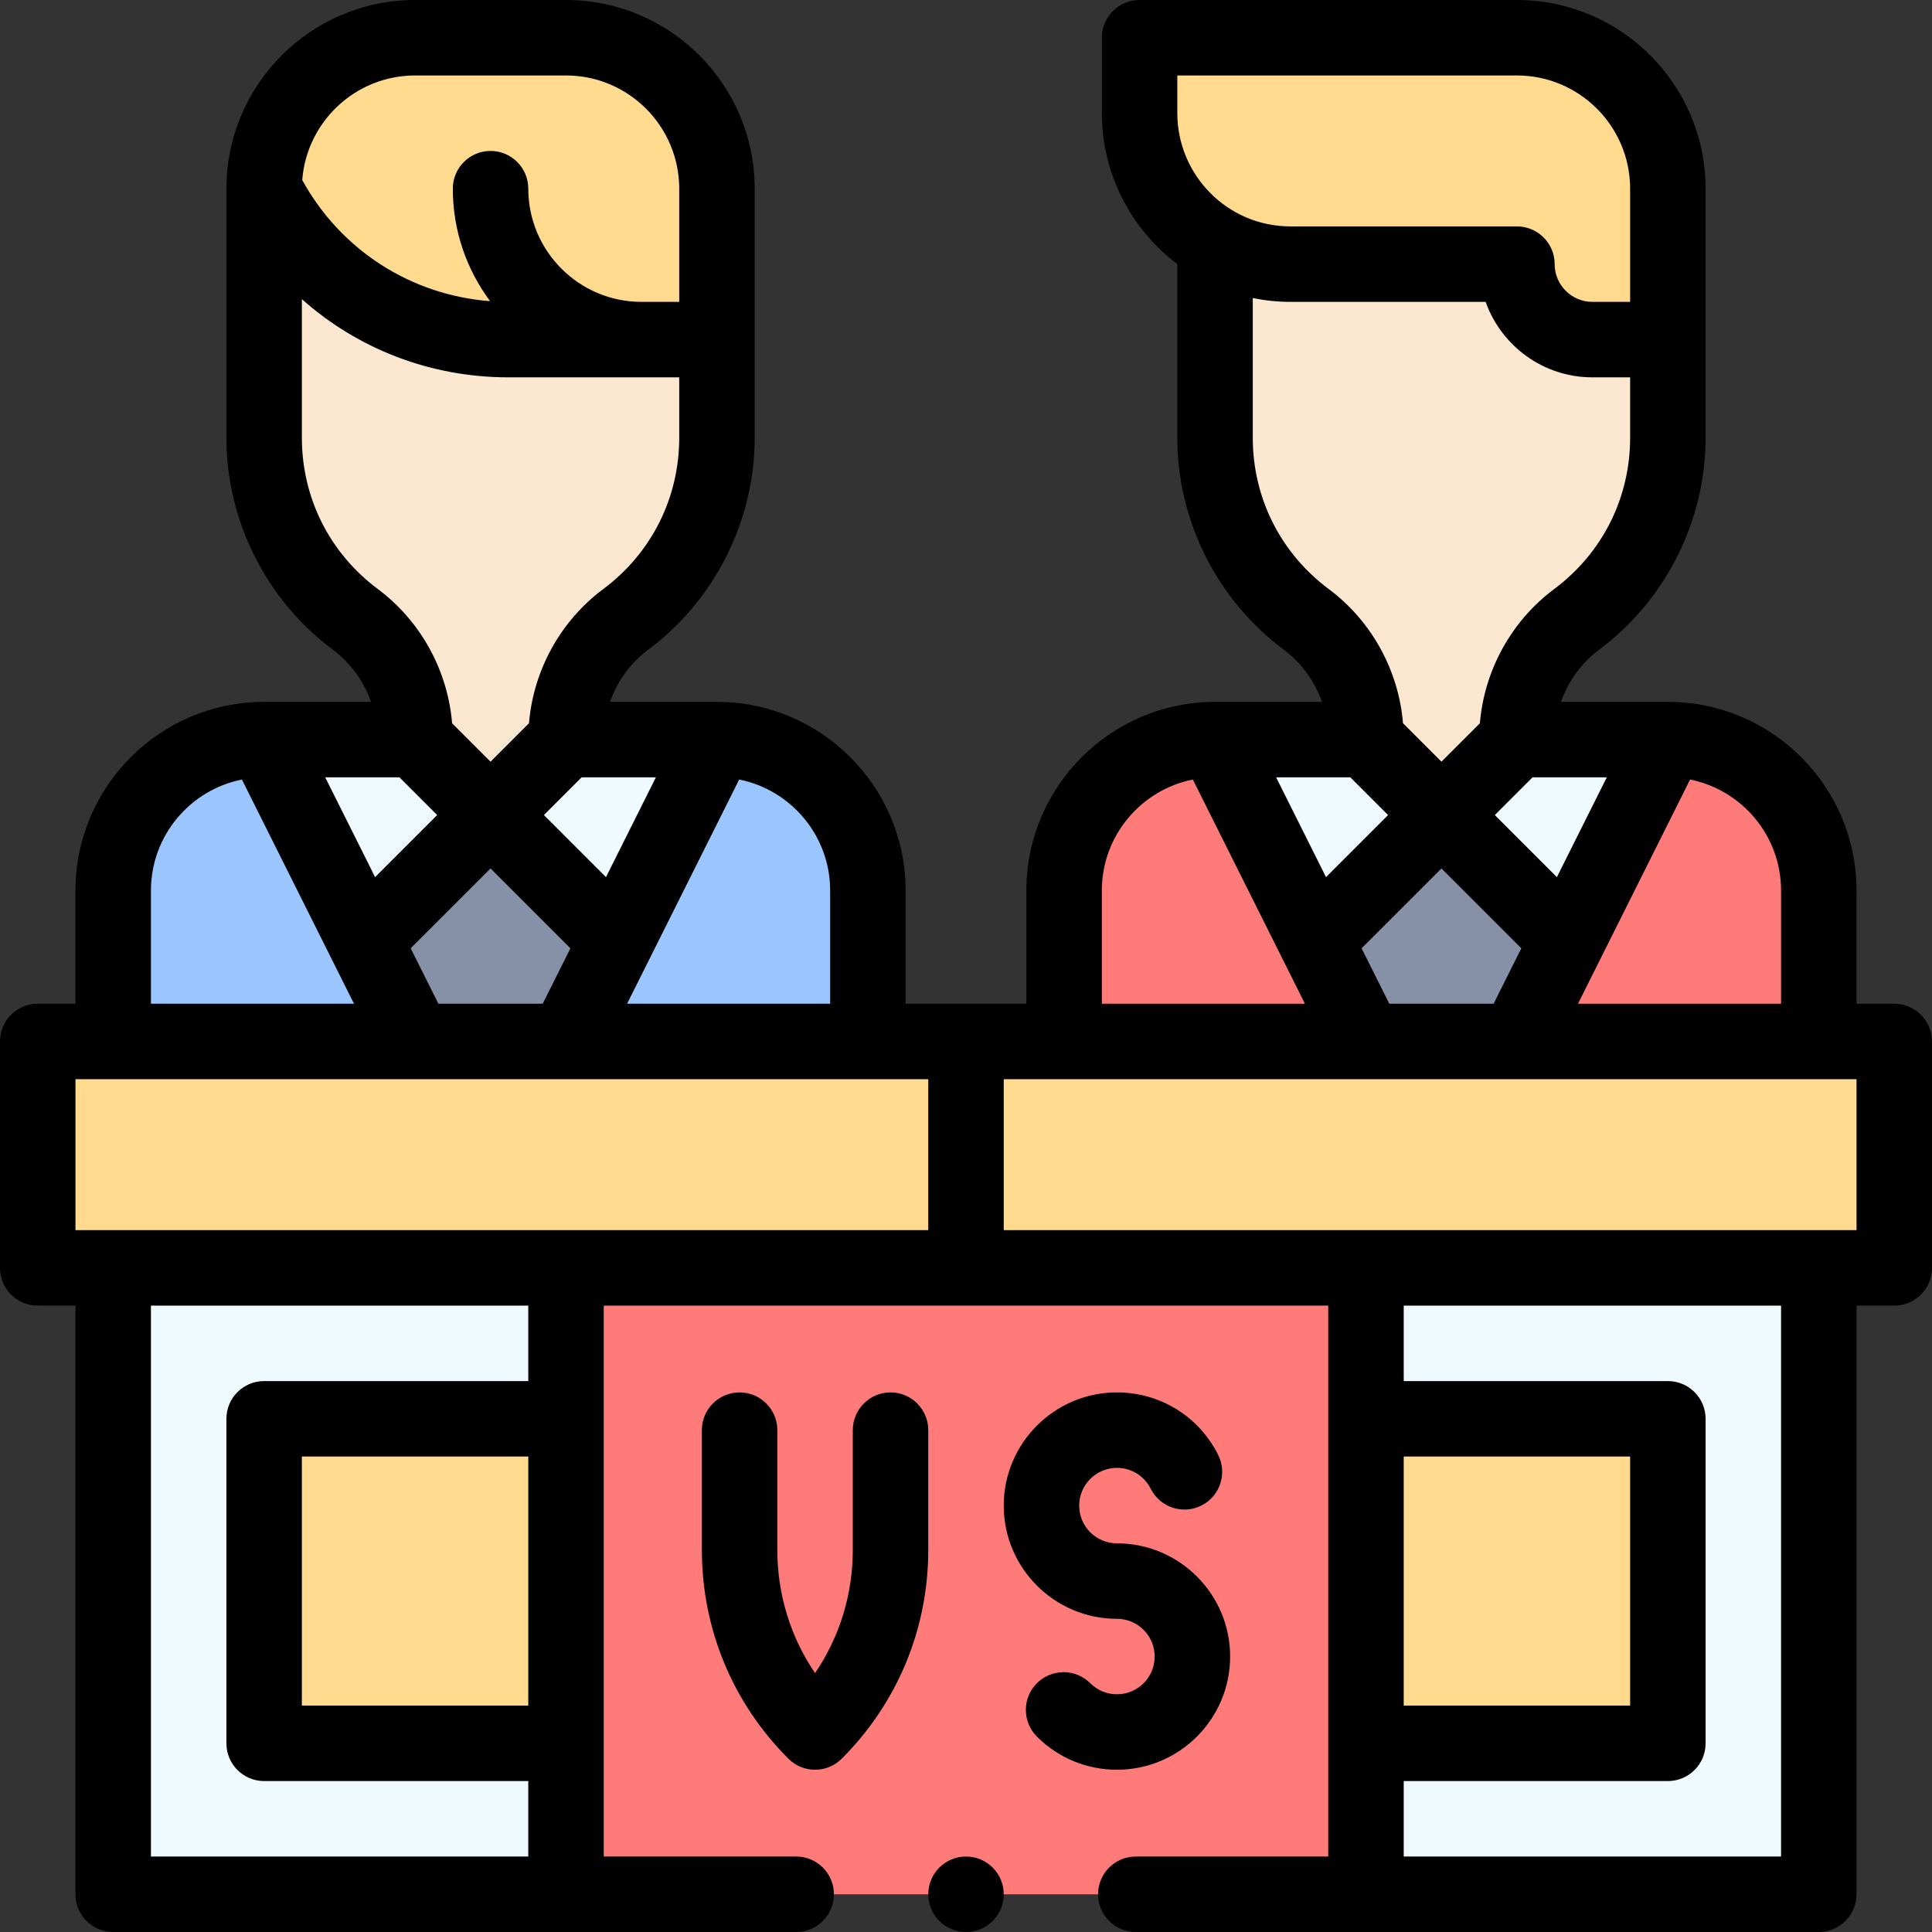 <svg id="Capa_1" enable-background="new 0 0 512 512" height="512" viewBox="0 0 512 512" width="512" xmlns="http://www.w3.org/2000/svg"><rect x="0" y="0" width="512" height="512" fill="#333333" stroke="none"/><g><g><path d="m70 50v66c0 19.7 9.49 37.18 24.15 48.12 9.97 7.44 15.85 19.14 15.85 31.57v.31l20 20 20-20v-.31c0-12.41 5.9-24.15 15.85-31.57 14.66-10.94 24.15-28.42 24.15-48.12v-26z" fill="#fce8d0"/><path d="m322 64.65v51.35c0 19.7 9.49 37.18 24.15 48.12 9.97 7.44 15.85 19.14 15.85 31.57v.31l20 20 20-20v-.31c0-12.41 5.9-24.15 15.85-31.57 14.66-10.94 24.15-28.42 24.15-48.12v-50z" fill="#fce8d0"/><path d="m362 336h120v166h-120z" fill="#eefaff"/><path d="m30 336h120v166h-120z" fill="#eefaff"/><path d="m482 236v40h-80c47.602-95.204 38.936-77.872 40-80 22.09 0 40 17.91 40 40z" fill="#ff7b79"/><path d="m362 376h80v86h-80z" fill="#ffda8f"/><path d="m442 50v40h-20c-11.05 0-20-8.95-20-20h-60c-22.102 0-40-17.919-40-40v-20h100c22.09 0 40 17.91 40 40z" fill="#ffda8f"/><path d="m442 196-26.67 53.33-33.33-33.33 20-20z" fill="#eefaff"/><path d="m415.33 249.33-13.33 26.67h-40l-13.33-26.67 33.33-33.33z" fill="#8690a6"/><path d="m382 216-33.33 33.33-26.67-53.33h40z" fill="#eefaff"/><path d="m362 502h-212c0-35.318 0-132.915 0-166h212z" fill="#ff7b79"/><path d="m362 276h-80v-40c0-22.09 17.91-40 40-40 1.047 2.093-7.538-15.075 40 80z" fill="#ff7b79"/><path d="m10 276v60h492v-60c-45.583 0-468.137 0-492 0z" fill="#ffda8f"/><path d="m230 236v40h-80c47.602-95.204 38.936-77.872 40-80 22.09 0 40 17.91 40 40z" fill="#9bc5ff"/><path d="m134.72 90c-27.41 0-52.46-15.49-64.72-40 0-22.09 17.91-40 40-40h40c22.09 0 40 17.91 40 40v40c-11.824 0-43.467 0-55.28 0z" fill="#ffda8f"/><path d="m190 196-26.67 53.33-33.33-33.33 20-20z" fill="#eefaff"/><path d="m163.33 249.33-13.33 26.67h-40l-13.33-26.67 33.33-33.33z" fill="#8690a6"/><path d="m70 376h80v86h-80z" fill="#ffda8f"/><path d="m130 216-33.33 33.33-26.67-53.33h40z" fill="#eefaff"/><path d="m110 276h-80v-40c0-22.09 17.91-40 40-40 1.047 2.093-7.538-15.075 40 80z" fill="#9bc5ff"/></g><g><path d="m502 266h-10v-30c0-27.57-22.43-50-50-50h-28.34c1.921-5.464 5.436-10.334 10.17-13.865 17.64-13.163 28.17-34.148 28.17-56.135 0-15.284 0-55.261 0-66 0-27.57-22.43-50-50-50h-100c-5.522 0-10 4.477-10 10v20c0 15.777 7.54 30.598 20 39.979v46.021c0 21.987 10.53 42.972 28.17 56.134 4.733 3.533 8.248 8.403 10.169 13.866h-28.339c-27.57 0-50 22.43-50 50v30h-32v-30c0-27.57-22.43-50-50-50h-28.339c1.92-5.464 5.435-10.334 10.17-13.866 17.638-13.162 28.169-34.147 28.169-56.134v-66c0-27.57-22.43-50-50-50h-40c-27.432 0-49.766 22.207-49.99 49.587-.003.067-.004.134-.005.201 0 .071-.005.141-.005.212v66c0 21.987 10.531 42.972 28.169 56.135 4.733 3.532 8.248 8.403 10.169 13.865h-28.338c-27.57 0-50 22.43-50 50v30h-10c-5.523 0-10 4.477-10 10v60c0 5.523 4.477 10 10 10h10v156c0 5.523 4.477 10 10 10h180.999c5.523 0 10-4.477 10-10s-4.477-10-10-10h-50.999v-146h192v146h-50.999c-5.522 0-10 4.477-10 10s4.478 10 10 10h180.999c5.522 0 10-4.477 10-10v-156h10c5.522 0 10-4.477 10-10v-60c0-5.523-4.478-10-10-10zm-30-30v30h-53.819l29.708-59.416c13.731 2.744 24.111 14.889 24.111 29.416zm-103.819 30-7.346-14.692 21.165-21.165 21.165 21.165-7.346 14.692zm57.638-60-13.226 26.451-16.45-16.451 10-10zm-113.819-186h90c16.542 0 30 13.458 30 30v30h-10c-5.514 0-10-4.486-10-10 0-5.523-4.478-10-10-10h-60c-16.812 0-30-13.711-30-30zm20 96v-37.017c3.28.669 6.629 1.017 10 1.017h51.714c4.127 11.641 15.249 20 28.286 20h10v16c0 15.941-7.338 30.559-20.129 40.104-11.361 8.473-18.522 21.552-19.684 35.567l-10.187 10.186-10.187-10.187c-1.162-14.01-8.322-27.087-19.682-35.565-12.793-9.546-20.131-24.164-20.131-40.105zm25.857 90 10 10-16.451 16.451-13.225-26.451zm-65.857 30c0-14.527 10.38-26.672 24.111-29.416l29.708 59.416h-53.819zm-72 0v30h-53.82l29.708-59.416c13.732 2.744 24.112 14.889 24.112 29.416zm-103.82 30-7.346-14.692 21.166-21.165 21.166 21.166-7.346 14.691zm57.64-60-13.226 26.451-16.451-16.451 10-10zm-63.82-186h40c16.542 0 30 13.458 30 30v30h-10c-16.542 0-30-13.458-30-30 0-5.523-4.477-10-10-10s-10 4.477-10 10c0 11.163 3.679 21.481 9.885 29.811-20.988-1.598-39.589-13.534-49.789-32.096 1.172-15.477 14.132-27.715 29.904-27.715zm-30 96v-36.726c14.777 13.169 34.063 20.726 54.72 20.726h45.28v16c0 15.94-7.337 30.559-20.128 40.104-11.362 8.473-18.523 21.552-19.685 35.567l-10.187 10.186-10.187-10.187c-1.162-14.01-8.322-27.088-19.682-35.565-12.794-9.546-20.131-24.165-20.131-40.105zm25.857 90 10 10-16.451 16.451-13.226-26.451zm-65.857 30c0-14.527 10.38-26.672 24.112-29.416l29.708 59.416h-53.82zm-20 50h226v40h-226zm120 166h-60v-66h60zm0-86h-70c-5.523 0-10 4.477-10 10v86c0 5.523 4.477 10 10 10h70v20h-100v-146h100zm232 20h60v66h-60zm100 106h-100v-20h70c5.522 0 10-4.477 10-10v-86c0-5.523-4.478-10-10-10h-70v-20h100zm20-166h-226v-40h226z"/><path d="m296 389c3.813 0 7.241 2.118 8.948 5.527 2.473 4.939 8.481 6.936 13.418 4.465 4.938-2.473 6.938-8.48 4.465-13.419-5.117-10.222-15.398-16.573-26.831-16.573-16.542 0-30 13.458-30 30s13.458 30 30 30c5.514 0 10 4.486 10 10s-4.486 10-10 10c-2.668 0-5.179-1.041-7.069-2.931-3.904-3.905-10.237-3.905-14.142 0-3.905 3.906-3.905 10.237.001 14.143 5.668 5.667 13.2 8.788 21.21 8.788 16.542 0 30-13.458 30-30s-13.458-30-30-30c-5.514 0-10-4.486-10-10s4.486-10 10-10z"/><path d="m196 369c-5.523 0-10 4.477-10 10v31.72c0 20.908 8.143 40.565 22.929 55.351 1.953 1.953 4.512 2.929 7.071 2.929s5.119-.976 7.071-2.929c14.786-14.786 22.929-34.443 22.929-55.351v-31.72c0-5.523-4.478-10-10-10-5.523 0-10 4.477-10 10v31.72c0 11.82-3.497 23.104-10 32.671-6.503-9.566-10-20.851-10-32.671v-31.72c0-5.523-4.477-10-10-10z"/><circle cx="256" cy="502" r="10"/></g></g></svg>